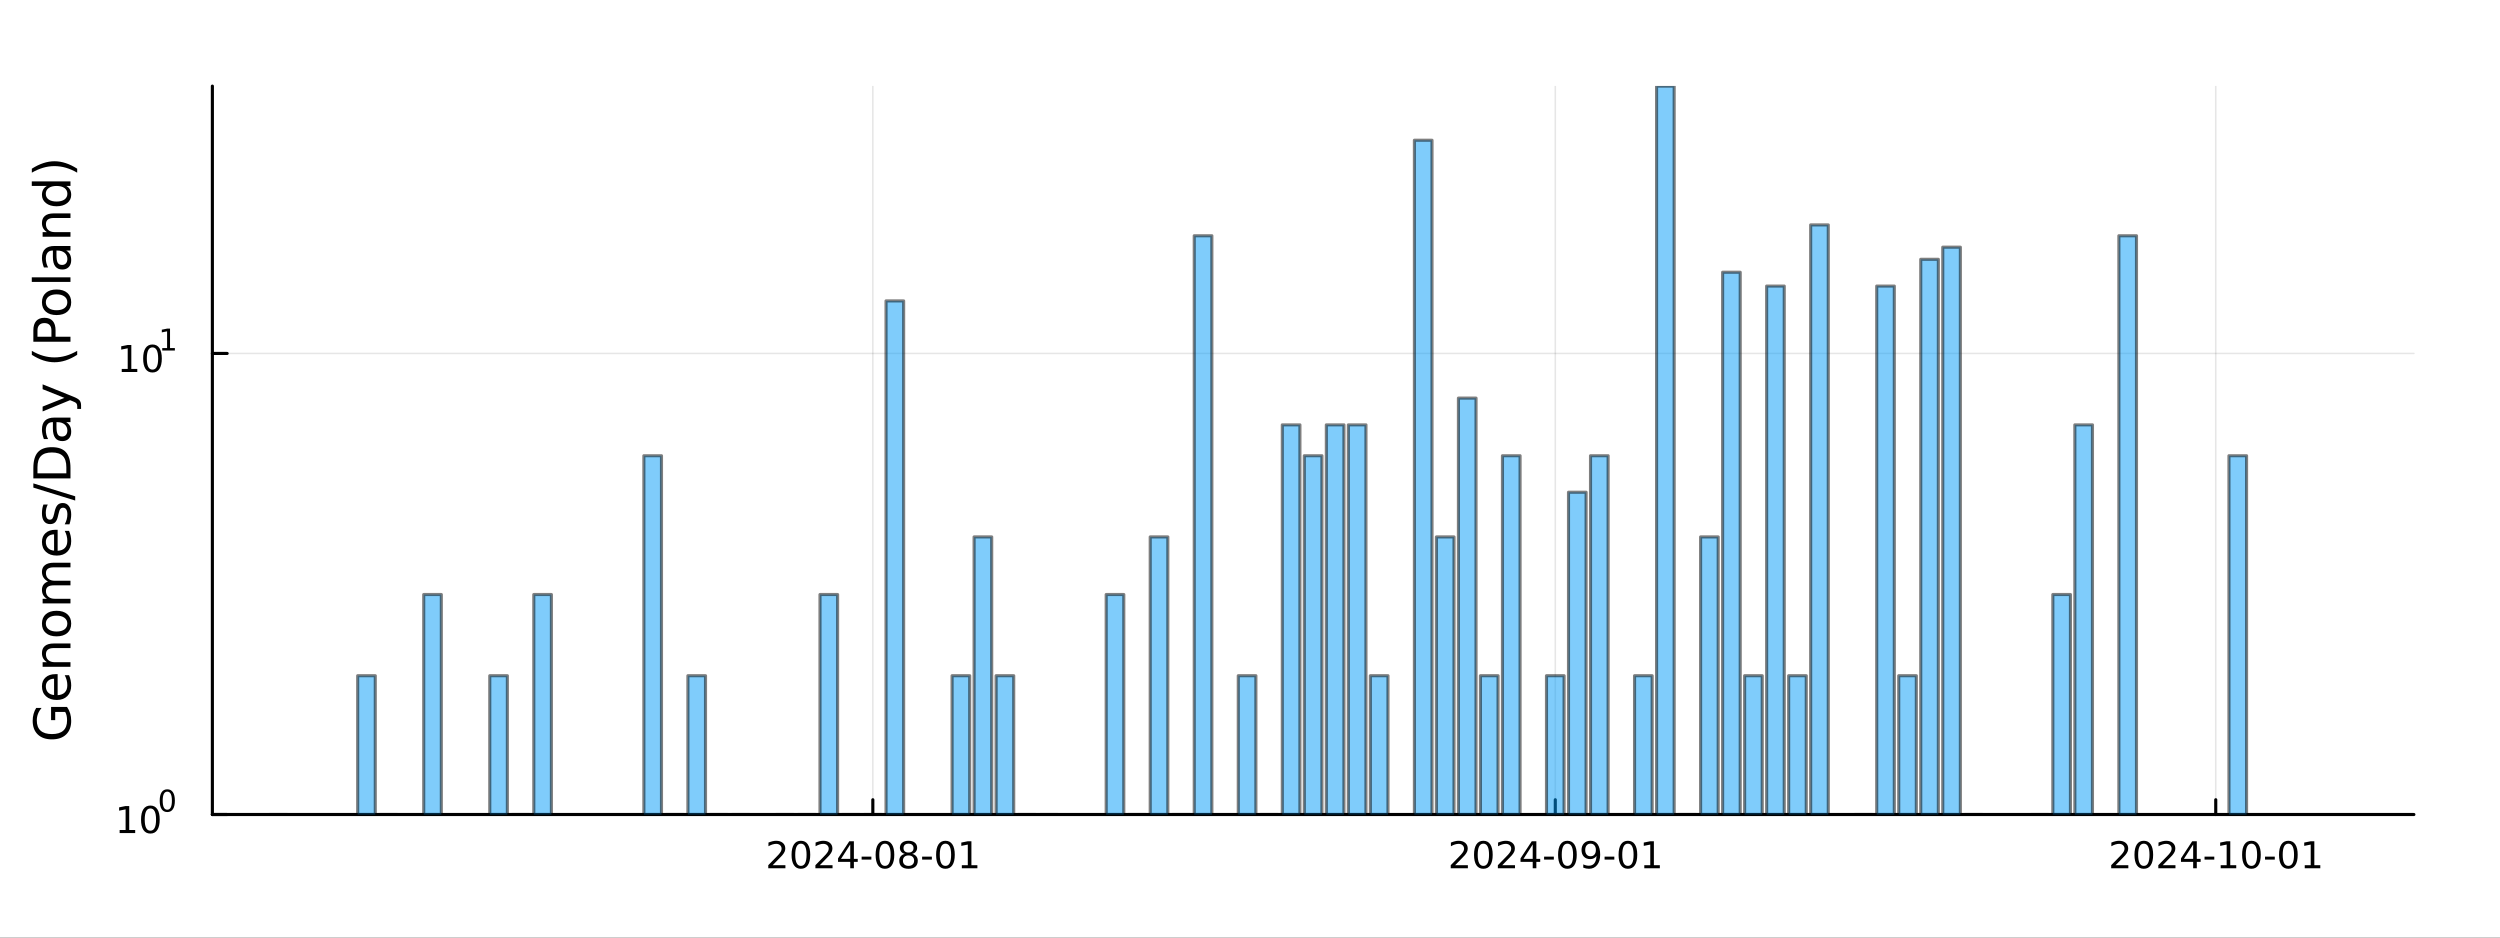 <?xml version="1.0" encoding="utf-8"?>
<svg xmlns="http://www.w3.org/2000/svg" xmlns:xlink="http://www.w3.org/1999/xlink" width="800" height="300" viewBox="0 0 3200 1200">
<rect x="0" y="0" width="3200" height="1200" fill="#333333" stroke="none"/>
<defs>
  <clipPath id="clip010">
    <rect x="0" y="0" width="3200" height="1200"/>
  </clipPath>
</defs>
<path clip-path="url(#clip010)" d="M0 1200 L3200 1200 L3200 0 L0 0  Z" fill="#ffffff" fill-rule="evenodd" fill-opacity="1"/>
<defs>
  <clipPath id="clip011">
    <rect x="640" y="0" width="2241" height="1200"/>
  </clipPath>
</defs>
<path clip-path="url(#clip010)" d="M271.839 1042.58 L3089.76 1042.58 L3089.76 110.236 L271.839 110.236  Z" fill="#ffffff" fill-rule="evenodd" fill-opacity="1"/>
<defs>
  <clipPath id="clip012">
    <rect x="271" y="110" width="2819" height="933"/>
  </clipPath>
</defs>
<polyline clip-path="url(#clip012)" style="stroke:#000000; stroke-linecap:round; stroke-linejoin:round; stroke-width:2; stroke-opacity:0.1; fill:none" points="1117.22,1042.58 1117.22,110.236 "/>
<polyline clip-path="url(#clip012)" style="stroke:#000000; stroke-linecap:round; stroke-linejoin:round; stroke-width:2; stroke-opacity:0.1; fill:none" points="1990.77,1042.58 1990.77,110.236 "/>
<polyline clip-path="url(#clip012)" style="stroke:#000000; stroke-linecap:round; stroke-linejoin:round; stroke-width:2; stroke-opacity:0.1; fill:none" points="2836.15,1042.58 2836.15,110.236 "/>
<polyline clip-path="url(#clip010)" style="stroke:#000000; stroke-linecap:round; stroke-linejoin:round; stroke-width:4; stroke-opacity:1; fill:none" points="271.839,1042.58 3089.76,1042.58 "/>
<polyline clip-path="url(#clip010)" style="stroke:#000000; stroke-linecap:round; stroke-linejoin:round; stroke-width:4; stroke-opacity:1; fill:none" points="1117.22,1042.58 1117.22,1023.68 "/>
<polyline clip-path="url(#clip010)" style="stroke:#000000; stroke-linecap:round; stroke-linejoin:round; stroke-width:4; stroke-opacity:1; fill:none" points="1990.77,1042.58 1990.77,1023.68 "/>
<polyline clip-path="url(#clip010)" style="stroke:#000000; stroke-linecap:round; stroke-linejoin:round; stroke-width:4; stroke-opacity:1; fill:none" points="2836.15,1042.58 2836.15,1023.68 "/>
<path clip-path="url(#clip010)" d="M989.011 1107.44 L1005.33 1107.44 L1005.33 1111.38 L983.386 1111.38 L983.386 1107.44 Q986.048 1104.69 990.632 1100.06 Q995.238 1095.4 996.419 1094.06 Q998.664 1091.54 999.544 1089.8 Q1000.45 1088.04 1000.45 1086.35 Q1000.45 1083.6 998.502 1081.86 Q996.581 1080.13 993.479 1080.13 Q991.28 1080.13 988.826 1080.89 Q986.396 1081.65 983.618 1083.2 L983.618 1078.48 Q986.442 1077.35 988.896 1076.77 Q991.349 1076.19 993.386 1076.19 Q998.757 1076.19 1001.95 1078.88 Q1005.15 1081.56 1005.15 1086.05 Q1005.15 1088.18 1004.34 1090.1 Q1003.55 1092 1001.44 1094.59 Q1000.86 1095.26 997.761 1098.48 Q994.659 1101.68 989.011 1107.44 Z" fill="#000000" fill-rule="nonzero" fill-opacity="1" /><path clip-path="url(#clip010)" d="M1025.15 1079.89 Q1021.53 1079.89 1019.71 1083.46 Q1017.9 1087 1017.9 1094.13 Q1017.9 1101.24 1019.71 1104.8 Q1021.53 1108.34 1025.15 1108.34 Q1028.78 1108.34 1030.59 1104.8 Q1032.41 1101.24 1032.41 1094.13 Q1032.41 1087 1030.59 1083.46 Q1028.78 1079.89 1025.15 1079.89 M1025.15 1076.19 Q1030.96 1076.19 1034.01 1080.8 Q1037.09 1085.38 1037.09 1094.13 Q1037.09 1102.86 1034.01 1107.46 Q1030.96 1112.05 1025.15 1112.05 Q1019.34 1112.05 1016.26 1107.46 Q1013.2 1102.86 1013.2 1094.13 Q1013.2 1085.38 1016.26 1080.8 Q1019.34 1076.19 1025.15 1076.19 Z" fill="#000000" fill-rule="nonzero" fill-opacity="1" /><path clip-path="url(#clip010)" d="M1049.34 1107.44 L1065.65 1107.44 L1065.65 1111.38 L1043.71 1111.38 L1043.71 1107.44 Q1046.37 1104.69 1050.96 1100.06 Q1055.56 1095.4 1056.74 1094.06 Q1058.99 1091.54 1059.87 1089.8 Q1060.77 1088.04 1060.77 1086.35 Q1060.77 1083.6 1058.83 1081.86 Q1056.9 1080.13 1053.8 1080.13 Q1051.6 1080.13 1049.15 1080.89 Q1046.72 1081.65 1043.94 1083.2 L1043.94 1078.48 Q1046.77 1077.35 1049.22 1076.77 Q1051.67 1076.19 1053.71 1076.19 Q1059.08 1076.19 1062.27 1078.88 Q1065.47 1081.56 1065.47 1086.05 Q1065.47 1088.18 1064.66 1090.1 Q1063.87 1092 1061.77 1094.59 Q1061.19 1095.26 1058.08 1098.48 Q1054.98 1101.68 1049.34 1107.44 Z" fill="#000000" fill-rule="nonzero" fill-opacity="1" /><path clip-path="url(#clip010)" d="M1088.32 1080.89 L1076.51 1099.34 L1088.32 1099.34 L1088.32 1080.89 M1087.09 1076.82 L1092.97 1076.82 L1092.97 1099.34 L1097.9 1099.34 L1097.9 1103.23 L1092.97 1103.23 L1092.97 1111.38 L1088.32 1111.38 L1088.32 1103.23 L1072.71 1103.23 L1072.71 1098.71 L1087.09 1076.82 Z" fill="#000000" fill-rule="nonzero" fill-opacity="1" /><path clip-path="url(#clip010)" d="M1102.88 1096.49 L1115.35 1096.49 L1115.35 1100.29 L1102.88 1100.29 L1102.88 1096.49 Z" fill="#000000" fill-rule="nonzero" fill-opacity="1" /><path clip-path="url(#clip010)" d="M1132.74 1079.89 Q1129.13 1079.89 1127.3 1083.46 Q1125.49 1087 1125.49 1094.13 Q1125.49 1101.24 1127.3 1104.8 Q1129.13 1108.34 1132.74 1108.34 Q1136.37 1108.34 1138.18 1104.8 Q1140.01 1101.24 1140.01 1094.13 Q1140.01 1087 1138.18 1083.46 Q1136.37 1079.89 1132.74 1079.89 M1132.74 1076.19 Q1138.55 1076.19 1141.6 1080.8 Q1144.68 1085.38 1144.68 1094.13 Q1144.68 1102.86 1141.6 1107.46 Q1138.55 1112.05 1132.74 1112.05 Q1126.93 1112.05 1123.85 1107.46 Q1120.79 1102.86 1120.79 1094.13 Q1120.79 1085.38 1123.85 1080.8 Q1126.93 1076.19 1132.74 1076.19 Z" fill="#000000" fill-rule="nonzero" fill-opacity="1" /><path clip-path="url(#clip010)" d="M1162.9 1094.96 Q1159.57 1094.96 1157.64 1096.75 Q1155.75 1098.53 1155.75 1101.65 Q1155.75 1104.78 1157.64 1106.56 Q1159.57 1108.34 1162.9 1108.34 Q1166.23 1108.34 1168.15 1106.56 Q1170.08 1104.76 1170.08 1101.65 Q1170.08 1098.53 1168.15 1096.75 Q1166.26 1094.96 1162.9 1094.96 M1158.22 1092.97 Q1155.21 1092.23 1153.52 1090.17 Q1151.86 1088.11 1151.86 1085.15 Q1151.86 1081.01 1154.8 1078.6 Q1157.76 1076.19 1162.9 1076.19 Q1168.06 1076.19 1171 1078.6 Q1173.94 1081.01 1173.94 1085.15 Q1173.94 1088.11 1172.25 1090.17 Q1170.58 1092.23 1167.6 1092.97 Q1170.98 1093.76 1172.85 1096.05 Q1174.75 1098.34 1174.75 1101.65 Q1174.75 1106.68 1171.67 1109.36 Q1168.62 1112.05 1162.9 1112.05 Q1157.18 1112.05 1154.1 1109.36 Q1151.05 1106.68 1151.05 1101.65 Q1151.05 1098.34 1152.95 1096.05 Q1154.84 1093.76 1158.22 1092.97 M1156.51 1085.59 Q1156.51 1088.27 1158.18 1089.78 Q1159.87 1091.28 1162.9 1091.28 Q1165.91 1091.28 1167.6 1089.78 Q1169.31 1088.27 1169.31 1085.59 Q1169.31 1082.9 1167.6 1081.4 Q1165.91 1079.89 1162.9 1079.89 Q1159.87 1079.89 1158.18 1081.4 Q1156.51 1082.9 1156.51 1085.59 Z" fill="#000000" fill-rule="nonzero" fill-opacity="1" /><path clip-path="url(#clip010)" d="M1180.31 1096.49 L1192.78 1096.49 L1192.78 1100.29 L1180.31 1100.29 L1180.31 1096.49 Z" fill="#000000" fill-rule="nonzero" fill-opacity="1" /><path clip-path="url(#clip010)" d="M1210.17 1079.89 Q1206.56 1079.89 1204.73 1083.46 Q1202.92 1087 1202.92 1094.13 Q1202.92 1101.24 1204.73 1104.8 Q1206.56 1108.34 1210.17 1108.34 Q1213.8 1108.34 1215.61 1104.8 Q1217.44 1101.24 1217.44 1094.13 Q1217.44 1087 1215.61 1083.46 Q1213.8 1079.89 1210.17 1079.89 M1210.17 1076.19 Q1215.98 1076.19 1219.03 1080.8 Q1222.11 1085.38 1222.11 1094.13 Q1222.11 1102.86 1219.03 1107.46 Q1215.98 1112.05 1210.17 1112.05 Q1204.36 1112.05 1201.28 1107.46 Q1198.22 1102.86 1198.22 1094.13 Q1198.22 1085.38 1201.28 1080.8 Q1204.36 1076.19 1210.17 1076.19 Z" fill="#000000" fill-rule="nonzero" fill-opacity="1" /><path clip-path="url(#clip010)" d="M1231.14 1107.44 L1238.78 1107.44 L1238.78 1081.07 L1230.47 1082.74 L1230.47 1078.48 L1238.73 1076.82 L1243.41 1076.82 L1243.41 1107.44 L1251.05 1107.44 L1251.05 1111.38 L1231.14 1111.38 L1231.14 1107.44 Z" fill="#000000" fill-rule="nonzero" fill-opacity="1" /><path clip-path="url(#clip010)" d="M1862.57 1107.44 L1878.89 1107.44 L1878.89 1111.38 L1856.94 1111.38 L1856.94 1107.44 Q1859.6 1104.69 1864.19 1100.06 Q1868.79 1095.4 1869.98 1094.06 Q1872.22 1091.54 1873.1 1089.8 Q1874 1088.04 1874 1086.35 Q1874 1083.6 1872.06 1081.86 Q1870.14 1080.13 1867.04 1080.13 Q1864.84 1080.13 1862.38 1080.89 Q1859.95 1081.65 1857.17 1083.2 L1857.17 1078.48 Q1860 1077.35 1862.45 1076.77 Q1864.91 1076.19 1866.94 1076.19 Q1872.31 1076.19 1875.51 1078.88 Q1878.7 1081.56 1878.7 1086.05 Q1878.7 1088.18 1877.89 1090.1 Q1877.1 1092 1875 1094.59 Q1874.42 1095.26 1871.32 1098.48 Q1868.22 1101.68 1862.57 1107.44 Z" fill="#000000" fill-rule="nonzero" fill-opacity="1" /><path clip-path="url(#clip010)" d="M1898.7 1079.89 Q1895.09 1079.89 1893.26 1083.46 Q1891.46 1087 1891.46 1094.13 Q1891.46 1101.24 1893.26 1104.8 Q1895.09 1108.34 1898.7 1108.34 Q1902.34 1108.34 1904.14 1104.8 Q1905.97 1101.24 1905.97 1094.13 Q1905.97 1087 1904.14 1083.46 Q1902.34 1079.89 1898.7 1079.89 M1898.7 1076.19 Q1904.51 1076.19 1907.57 1080.8 Q1910.65 1085.38 1910.65 1094.13 Q1910.65 1102.86 1907.57 1107.46 Q1904.51 1112.05 1898.7 1112.05 Q1892.89 1112.05 1889.81 1107.46 Q1886.76 1102.86 1886.76 1094.13 Q1886.76 1085.38 1889.81 1080.8 Q1892.89 1076.19 1898.7 1076.19 Z" fill="#000000" fill-rule="nonzero" fill-opacity="1" /><path clip-path="url(#clip010)" d="M1922.89 1107.44 L1939.21 1107.44 L1939.21 1111.38 L1917.27 1111.38 L1917.27 1107.44 Q1919.93 1104.69 1924.51 1100.06 Q1929.12 1095.4 1930.3 1094.06 Q1932.54 1091.54 1933.42 1089.8 Q1934.33 1088.04 1934.33 1086.35 Q1934.33 1083.6 1932.38 1081.86 Q1930.46 1080.13 1927.36 1080.13 Q1925.16 1080.13 1922.71 1080.89 Q1920.28 1081.65 1917.5 1083.2 L1917.5 1078.48 Q1920.32 1077.35 1922.78 1076.77 Q1925.23 1076.19 1927.27 1076.19 Q1932.64 1076.19 1935.83 1078.88 Q1939.03 1081.56 1939.03 1086.05 Q1939.03 1088.18 1938.22 1090.1 Q1937.43 1092 1935.32 1094.59 Q1934.74 1095.26 1931.64 1098.48 Q1928.54 1101.68 1922.89 1107.44 Z" fill="#000000" fill-rule="nonzero" fill-opacity="1" /><path clip-path="url(#clip010)" d="M1961.87 1080.89 L1950.07 1099.34 L1961.87 1099.34 L1961.87 1080.89 M1960.65 1076.82 L1966.53 1076.82 L1966.53 1099.34 L1971.46 1099.34 L1971.46 1103.23 L1966.53 1103.23 L1966.53 1111.38 L1961.87 1111.38 L1961.87 1103.23 L1946.27 1103.23 L1946.27 1098.71 L1960.65 1076.82 Z" fill="#000000" fill-rule="nonzero" fill-opacity="1" /><path clip-path="url(#clip010)" d="M1976.43 1096.49 L1988.91 1096.49 L1988.91 1100.29 L1976.43 1100.29 L1976.43 1096.49 Z" fill="#000000" fill-rule="nonzero" fill-opacity="1" /><path clip-path="url(#clip010)" d="M2006.29 1079.89 Q2002.68 1079.89 2000.85 1083.46 Q1999.05 1087 1999.05 1094.13 Q1999.05 1101.24 2000.85 1104.8 Q2002.68 1108.34 2006.29 1108.34 Q2009.93 1108.34 2011.73 1104.8 Q2013.56 1101.24 2013.56 1094.13 Q2013.56 1087 2011.73 1083.46 Q2009.93 1079.89 2006.29 1079.89 M2006.29 1076.19 Q2012.1 1076.19 2015.16 1080.8 Q2018.24 1085.38 2018.24 1094.13 Q2018.24 1102.86 2015.16 1107.46 Q2012.1 1112.05 2006.29 1112.05 Q2000.48 1112.05 1997.41 1107.46 Q1994.35 1102.86 1994.35 1094.13 Q1994.35 1085.38 1997.41 1080.8 Q2000.48 1076.19 2006.29 1076.19 Z" fill="#000000" fill-rule="nonzero" fill-opacity="1" /><path clip-path="url(#clip010)" d="M2026.59 1110.66 L2026.59 1106.4 Q2028.35 1107.23 2030.16 1107.67 Q2031.97 1108.11 2033.7 1108.11 Q2038.33 1108.11 2040.76 1105.01 Q2043.22 1101.89 2043.56 1095.54 Q2042.22 1097.53 2040.16 1098.6 Q2038.1 1099.66 2035.6 1099.66 Q2030.41 1099.66 2027.38 1096.54 Q2024.37 1093.39 2024.37 1087.95 Q2024.37 1082.63 2027.52 1079.41 Q2030.67 1076.19 2035.9 1076.19 Q2041.9 1076.19 2045.04 1080.8 Q2048.22 1085.38 2048.22 1094.13 Q2048.22 1102.3 2044.33 1107.19 Q2040.46 1112.05 2033.91 1112.05 Q2032.15 1112.05 2030.34 1111.7 Q2028.54 1111.35 2026.59 1110.66 M2035.9 1096.01 Q2039.05 1096.01 2040.88 1093.85 Q2042.73 1091.7 2042.73 1087.95 Q2042.73 1084.22 2040.88 1082.07 Q2039.05 1079.89 2035.9 1079.89 Q2032.75 1079.89 2030.9 1082.07 Q2029.07 1084.22 2029.07 1087.95 Q2029.07 1091.7 2030.9 1093.85 Q2032.75 1096.01 2035.9 1096.01 Z" fill="#000000" fill-rule="nonzero" fill-opacity="1" /><path clip-path="url(#clip010)" d="M2053.86 1096.49 L2066.34 1096.49 L2066.34 1100.29 L2053.86 1100.29 L2053.86 1096.49 Z" fill="#000000" fill-rule="nonzero" fill-opacity="1" /><path clip-path="url(#clip010)" d="M2083.72 1079.89 Q2080.11 1079.89 2078.28 1083.46 Q2076.48 1087 2076.48 1094.13 Q2076.48 1101.24 2078.28 1104.8 Q2080.11 1108.34 2083.72 1108.34 Q2087.36 1108.34 2089.16 1104.8 Q2090.99 1101.24 2090.99 1094.13 Q2090.99 1087 2089.16 1083.46 Q2087.36 1079.89 2083.72 1079.89 M2083.72 1076.19 Q2089.53 1076.19 2092.59 1080.8 Q2095.67 1085.38 2095.67 1094.13 Q2095.67 1102.86 2092.59 1107.46 Q2089.53 1112.05 2083.72 1112.05 Q2077.91 1112.05 2074.84 1107.46 Q2071.78 1102.86 2071.78 1094.13 Q2071.78 1085.38 2074.84 1080.8 Q2077.91 1076.19 2083.72 1076.19 Z" fill="#000000" fill-rule="nonzero" fill-opacity="1" /><path clip-path="url(#clip010)" d="M2104.7 1107.44 L2112.34 1107.44 L2112.34 1081.07 L2104.02 1082.74 L2104.02 1078.48 L2112.29 1076.82 L2116.96 1076.82 L2116.96 1107.44 L2124.6 1107.44 L2124.6 1111.38 L2104.7 1111.38 L2104.7 1107.44 Z" fill="#000000" fill-rule="nonzero" fill-opacity="1" /><path clip-path="url(#clip010)" d="M2707.95 1107.44 L2724.26 1107.44 L2724.26 1111.38 L2702.32 1111.38 L2702.32 1107.44 Q2704.98 1104.69 2709.57 1100.06 Q2714.17 1095.4 2715.35 1094.06 Q2717.6 1091.54 2718.48 1089.8 Q2719.38 1088.04 2719.38 1086.35 Q2719.38 1083.6 2717.44 1081.86 Q2715.51 1080.13 2712.41 1080.13 Q2710.21 1080.13 2707.76 1080.89 Q2705.33 1081.65 2702.55 1083.2 L2702.55 1078.48 Q2705.38 1077.35 2707.83 1076.77 Q2710.28 1076.19 2712.32 1076.19 Q2717.69 1076.19 2720.88 1078.88 Q2724.08 1081.56 2724.08 1086.05 Q2724.08 1088.18 2723.27 1090.1 Q2722.48 1092 2720.38 1094.59 Q2719.8 1095.26 2716.7 1098.48 Q2713.59 1101.68 2707.95 1107.44 Z" fill="#000000" fill-rule="nonzero" fill-opacity="1" /><path clip-path="url(#clip010)" d="M2744.08 1079.89 Q2740.47 1079.89 2738.64 1083.46 Q2736.83 1087 2736.83 1094.13 Q2736.83 1101.24 2738.64 1104.8 Q2740.47 1108.34 2744.08 1108.34 Q2747.71 1108.34 2749.52 1104.8 Q2751.35 1101.24 2751.35 1094.13 Q2751.35 1087 2749.52 1083.46 Q2747.71 1079.89 2744.08 1079.89 M2744.08 1076.19 Q2749.89 1076.19 2752.94 1080.8 Q2756.02 1085.38 2756.02 1094.13 Q2756.02 1102.86 2752.94 1107.46 Q2749.89 1112.05 2744.08 1112.05 Q2738.27 1112.05 2735.19 1107.46 Q2732.13 1102.86 2732.13 1094.13 Q2732.13 1085.38 2735.19 1080.8 Q2738.27 1076.19 2744.08 1076.19 Z" fill="#000000" fill-rule="nonzero" fill-opacity="1" /><path clip-path="url(#clip010)" d="M2768.27 1107.44 L2784.59 1107.44 L2784.59 1111.38 L2762.64 1111.38 L2762.64 1107.44 Q2765.31 1104.69 2769.89 1100.06 Q2774.5 1095.4 2775.68 1094.06 Q2777.92 1091.54 2778.8 1089.8 Q2779.7 1088.04 2779.7 1086.35 Q2779.7 1083.6 2777.76 1081.86 Q2775.84 1080.13 2772.74 1080.13 Q2770.54 1080.13 2768.08 1080.89 Q2765.65 1081.65 2762.88 1083.2 L2762.88 1078.48 Q2765.7 1077.35 2768.15 1076.77 Q2770.61 1076.19 2772.64 1076.19 Q2778.01 1076.19 2781.21 1078.88 Q2784.4 1081.56 2784.4 1086.05 Q2784.4 1088.18 2783.59 1090.1 Q2782.81 1092 2780.7 1094.59 Q2780.12 1095.26 2777.02 1098.48 Q2773.92 1101.68 2768.27 1107.44 Z" fill="#000000" fill-rule="nonzero" fill-opacity="1" /><path clip-path="url(#clip010)" d="M2807.25 1080.89 L2795.44 1099.34 L2807.25 1099.34 L2807.25 1080.89 M2806.02 1076.82 L2811.9 1076.82 L2811.9 1099.34 L2816.83 1099.34 L2816.83 1103.23 L2811.9 1103.23 L2811.9 1111.38 L2807.25 1111.38 L2807.25 1103.23 L2791.65 1103.23 L2791.65 1098.71 L2806.02 1076.82 Z" fill="#000000" fill-rule="nonzero" fill-opacity="1" /><path clip-path="url(#clip010)" d="M2821.81 1096.49 L2834.29 1096.49 L2834.29 1100.29 L2821.81 1100.29 L2821.81 1096.49 Z" fill="#000000" fill-rule="nonzero" fill-opacity="1" /><path clip-path="url(#clip010)" d="M2842.48 1107.44 L2850.12 1107.44 L2850.12 1081.07 L2841.81 1082.74 L2841.81 1078.48 L2850.07 1076.82 L2854.75 1076.82 L2854.75 1107.44 L2862.39 1107.44 L2862.39 1111.38 L2842.48 1111.38 L2842.48 1107.44 Z" fill="#000000" fill-rule="nonzero" fill-opacity="1" /><path clip-path="url(#clip010)" d="M2881.83 1079.89 Q2878.22 1079.89 2876.39 1083.46 Q2874.59 1087 2874.59 1094.13 Q2874.59 1101.24 2876.39 1104.8 Q2878.22 1108.34 2881.83 1108.34 Q2885.47 1108.34 2887.27 1104.8 Q2889.1 1101.24 2889.1 1094.13 Q2889.1 1087 2887.27 1083.46 Q2885.47 1079.89 2881.83 1079.89 M2881.83 1076.19 Q2887.64 1076.19 2890.7 1080.8 Q2893.78 1085.38 2893.78 1094.13 Q2893.78 1102.86 2890.7 1107.46 Q2887.64 1112.05 2881.83 1112.05 Q2876.02 1112.05 2872.94 1107.46 Q2869.89 1102.86 2869.89 1094.13 Q2869.89 1085.38 2872.94 1080.8 Q2876.02 1076.19 2881.83 1076.19 Z" fill="#000000" fill-rule="nonzero" fill-opacity="1" /><path clip-path="url(#clip010)" d="M2899.24 1096.49 L2911.72 1096.49 L2911.72 1100.29 L2899.24 1100.29 L2899.24 1096.49 Z" fill="#000000" fill-rule="nonzero" fill-opacity="1" /><path clip-path="url(#clip010)" d="M2929.1 1079.89 Q2925.49 1079.89 2923.66 1083.46 Q2921.86 1087 2921.86 1094.13 Q2921.86 1101.24 2923.66 1104.8 Q2925.49 1108.34 2929.1 1108.34 Q2932.74 1108.34 2934.54 1104.8 Q2936.37 1101.24 2936.37 1094.13 Q2936.37 1087 2934.54 1083.46 Q2932.74 1079.89 2929.1 1079.89 M2929.1 1076.19 Q2934.91 1076.19 2937.97 1080.8 Q2941.05 1085.38 2941.05 1094.13 Q2941.05 1102.86 2937.97 1107.46 Q2934.91 1112.05 2929.1 1112.05 Q2923.29 1112.05 2920.21 1107.46 Q2917.16 1102.86 2917.16 1094.13 Q2917.16 1085.38 2920.21 1080.8 Q2923.29 1076.19 2929.1 1076.19 Z" fill="#000000" fill-rule="nonzero" fill-opacity="1" /><path clip-path="url(#clip010)" d="M2950.07 1107.44 L2957.71 1107.44 L2957.71 1081.07 L2949.4 1082.74 L2949.4 1078.48 L2957.67 1076.82 L2962.34 1076.82 L2962.34 1107.44 L2969.98 1107.44 L2969.98 1111.38 L2950.07 1111.38 L2950.07 1107.44 Z" fill="#000000" fill-rule="nonzero" fill-opacity="1" /><polyline clip-path="url(#clip012)" style="stroke:#000000; stroke-linecap:round; stroke-linejoin:round; stroke-width:2; stroke-opacity:0.1; fill:none" points="271.839,1042.58 3089.76,1042.58 "/>
<polyline clip-path="url(#clip012)" style="stroke:#000000; stroke-linecap:round; stroke-linejoin:round; stroke-width:2; stroke-opacity:0.1; fill:none" points="271.839,452.407 3089.76,452.407 "/>
<polyline clip-path="url(#clip010)" style="stroke:#000000; stroke-linecap:round; stroke-linejoin:round; stroke-width:4; stroke-opacity:1; fill:none" points="271.839,1042.58 271.839,110.236 "/>
<polyline clip-path="url(#clip010)" style="stroke:#000000; stroke-linecap:round; stroke-linejoin:round; stroke-width:4; stroke-opacity:1; fill:none" points="271.839,1042.58 290.737,1042.58 "/>
<polyline clip-path="url(#clip010)" style="stroke:#000000; stroke-linecap:round; stroke-linejoin:round; stroke-width:4; stroke-opacity:1; fill:none" points="271.839,452.407 290.737,452.407 "/>
<path clip-path="url(#clip010)" d="M153.134 1062.37 L160.772 1062.37 L160.772 1036 L152.462 1037.67 L152.462 1033.41 L160.726 1031.74 L165.402 1031.74 L165.402 1062.37 L173.041 1062.37 L173.041 1066.3 L153.134 1066.3 L153.134 1062.37 Z" fill="#000000" fill-rule="nonzero" fill-opacity="1" /><path clip-path="url(#clip010)" d="M192.485 1034.82 Q188.874 1034.82 187.045 1038.39 Q185.24 1041.93 185.24 1049.06 Q185.24 1056.16 187.045 1059.73 Q188.874 1063.27 192.485 1063.27 Q196.119 1063.27 197.925 1059.73 Q199.754 1056.16 199.754 1049.06 Q199.754 1041.93 197.925 1038.39 Q196.119 1034.82 192.485 1034.82 M192.485 1031.12 Q198.295 1031.12 201.351 1035.72 Q204.43 1040.31 204.43 1049.06 Q204.43 1057.78 201.351 1062.39 Q198.295 1066.97 192.485 1066.97 Q186.675 1066.97 183.596 1062.39 Q180.541 1057.78 180.541 1049.06 Q180.541 1040.31 183.596 1035.72 Q186.675 1031.12 192.485 1031.12 Z" fill="#000000" fill-rule="nonzero" fill-opacity="1" /><path clip-path="url(#clip010)" d="M214.134 1013.31 Q211.2 1013.31 209.715 1016.21 Q208.248 1019.09 208.248 1024.88 Q208.248 1030.66 209.715 1033.55 Q211.2 1036.43 214.134 1036.43 Q217.087 1036.43 218.554 1033.55 Q220.04 1030.66 220.04 1024.88 Q220.04 1019.09 218.554 1016.21 Q217.087 1013.31 214.134 1013.31 M214.134 1010.31 Q218.855 1010.31 221.338 1014.05 Q223.839 1017.77 223.839 1024.88 Q223.839 1031.97 221.338 1035.71 Q218.855 1039.44 214.134 1039.44 Q209.414 1039.44 206.912 1035.71 Q204.43 1031.97 204.43 1024.88 Q204.43 1017.77 206.912 1014.05 Q209.414 1010.31 214.134 1010.31 Z" fill="#000000" fill-rule="nonzero" fill-opacity="1" /><path clip-path="url(#clip010)" d="M155.823 472.199 L163.462 472.199 L163.462 445.833 L155.152 447.5 L155.152 443.241 L163.416 441.574 L168.092 441.574 L168.092 472.199 L175.73 472.199 L175.73 476.134 L155.823 476.134 L155.823 472.199 Z" fill="#000000" fill-rule="nonzero" fill-opacity="1" /><path clip-path="url(#clip010)" d="M195.175 444.653 Q191.564 444.653 189.735 448.218 Q187.929 451.759 187.929 458.889 Q187.929 465.995 189.735 469.56 Q191.564 473.102 195.175 473.102 Q198.809 473.102 200.615 469.56 Q202.443 465.995 202.443 458.889 Q202.443 451.759 200.615 448.218 Q198.809 444.653 195.175 444.653 M195.175 440.949 Q200.985 440.949 204.04 445.556 Q207.119 450.139 207.119 458.889 Q207.119 467.616 204.04 472.222 Q200.985 476.806 195.175 476.806 Q189.365 476.806 186.286 472.222 Q183.23 467.616 183.23 458.889 Q183.23 450.139 186.286 445.556 Q189.365 440.949 195.175 440.949 Z" fill="#000000" fill-rule="nonzero" fill-opacity="1" /><path clip-path="url(#clip010)" d="M207.665 445.526 L213.871 445.526 L213.871 424.104 L207.119 425.459 L207.119 421.998 L213.833 420.644 L217.633 420.644 L217.633 445.526 L223.839 445.526 L223.839 448.724 L207.665 448.724 L207.665 445.526 Z" fill="#000000" fill-rule="nonzero" fill-opacity="1" /><path clip-path="url(#clip010)" d="M83.427 911.258 L70.664 911.258 L70.664 921.761 L65.38 921.761 L65.38 904.892 L85.782 904.892 Q88.424 908.616 89.793 913.104 Q91.129 917.592 91.129 922.685 Q91.129 933.824 84.636 940.127 Q78.111 946.397 66.494 946.397 Q54.845 946.397 48.352 940.127 Q41.827 933.824 41.827 922.685 Q41.827 918.038 42.973 913.868 Q44.119 909.667 46.347 906.134 L53.19 906.134 Q50.166 909.698 48.638 913.709 Q47.11 917.719 47.11 922.143 Q47.11 930.864 51.98 935.257 Q56.85 939.617 66.494 939.617 Q76.106 939.617 80.976 935.257 Q85.846 930.864 85.846 922.143 Q85.846 918.738 85.273 916.064 Q84.668 913.391 83.427 911.258 Z" fill="#000000" fill-rule="nonzero" fill-opacity="1" /><path clip-path="url(#clip010)" d="M70.918 862.911 L73.783 862.911 L73.783 889.837 Q79.83 889.456 83.013 886.209 Q86.164 882.931 86.164 877.106 Q86.164 873.732 85.337 870.581 Q84.509 867.398 82.854 864.279 L88.392 864.279 Q89.729 867.43 90.429 870.74 Q91.129 874.051 91.129 877.456 Q91.129 885.986 86.164 890.983 Q81.199 895.949 72.732 895.949 Q63.98 895.949 58.855 891.238 Q53.699 886.495 53.699 878.475 Q53.699 871.281 58.346 867.112 Q62.961 862.911 70.918 862.911 M69.2 868.767 Q64.393 868.831 61.529 871.472 Q58.664 874.082 58.664 878.411 Q58.664 883.313 61.433 886.273 Q64.202 889.201 69.231 889.646 L69.2 868.767 Z" fill="#000000" fill-rule="nonzero" fill-opacity="1" /><path clip-path="url(#clip010)" d="M68.69 823.666 L90.206 823.666 L90.206 829.522 L68.881 829.522 Q63.82 829.522 61.306 831.496 Q58.791 833.469 58.791 837.416 Q58.791 842.158 61.815 844.896 Q64.839 847.633 70.059 847.633 L90.206 847.633 L90.206 853.521 L54.558 853.521 L54.558 847.633 L60.096 847.633 Q56.882 845.532 55.29 842.699 Q53.699 839.835 53.699 836.111 Q53.699 829.968 57.518 826.817 Q61.306 823.666 68.69 823.666 Z" fill="#000000" fill-rule="nonzero" fill-opacity="1" /><path clip-path="url(#clip010)" d="M58.664 798.171 Q58.664 802.882 62.356 805.619 Q66.017 808.356 72.414 808.356 Q78.812 808.356 82.504 805.651 Q86.164 802.914 86.164 798.171 Q86.164 793.492 82.472 790.755 Q78.78 788.018 72.414 788.018 Q66.08 788.018 62.388 790.755 Q58.664 793.492 58.664 798.171 M53.699 798.171 Q53.699 790.532 58.664 786.172 Q63.63 781.811 72.414 781.811 Q81.167 781.811 86.164 786.172 Q91.129 790.532 91.129 798.171 Q91.129 805.842 86.164 810.202 Q81.167 814.531 72.414 814.531 Q63.63 814.531 58.664 810.202 Q53.699 805.842 53.699 798.171 Z" fill="#000000" fill-rule="nonzero" fill-opacity="1" /><path clip-path="url(#clip010)" d="M61.401 744.349 Q57.455 742.153 55.577 739.098 Q53.699 736.042 53.699 731.904 Q53.699 726.334 57.614 723.311 Q61.497 720.287 68.69 720.287 L90.206 720.287 L90.206 726.175 L68.881 726.175 Q63.757 726.175 61.274 727.989 Q58.791 729.804 58.791 733.528 Q58.791 738.079 61.815 740.721 Q64.839 743.363 70.059 743.363 L90.206 743.363 L90.206 749.251 L68.881 749.251 Q63.725 749.251 61.274 751.065 Q58.791 752.879 58.791 756.667 Q58.791 761.155 61.847 763.796 Q64.871 766.438 70.059 766.438 L90.206 766.438 L90.206 772.327 L54.558 772.327 L54.558 766.438 L60.096 766.438 Q56.818 764.433 55.259 761.632 Q53.699 758.831 53.699 754.98 Q53.699 751.097 55.672 748.391 Q57.646 745.654 61.401 744.349 Z" fill="#000000" fill-rule="nonzero" fill-opacity="1" /><path clip-path="url(#clip010)" d="M70.918 678.114 L73.783 678.114 L73.783 705.041 Q79.83 704.659 83.013 701.413 Q86.164 698.134 86.164 692.31 Q86.164 688.936 85.337 685.785 Q84.509 682.602 82.854 679.483 L88.392 679.483 Q89.729 682.634 90.429 685.944 Q91.129 689.254 91.129 692.66 Q91.129 701.19 86.164 706.187 Q81.199 711.152 72.732 711.152 Q63.98 711.152 58.855 706.441 Q53.699 701.699 53.699 693.678 Q53.699 686.485 58.346 682.315 Q62.961 678.114 70.918 678.114 M69.2 683.971 Q64.393 684.034 61.529 686.676 Q58.664 689.286 58.664 693.615 Q58.664 698.516 61.433 701.476 Q64.202 704.404 69.231 704.85 L69.2 683.971 Z" fill="#000000" fill-rule="nonzero" fill-opacity="1" /><path clip-path="url(#clip010)" d="M55.609 645.776 L61.147 645.776 Q59.874 648.259 59.237 650.932 Q58.601 653.606 58.601 656.471 Q58.601 660.831 59.937 663.027 Q61.274 665.192 63.948 665.192 Q65.985 665.192 67.162 663.632 Q68.308 662.072 69.359 657.362 L69.804 655.357 Q71.141 649.118 73.592 646.508 Q76.011 643.867 80.371 643.867 Q85.337 643.867 88.233 647.813 Q91.129 651.728 91.129 658.603 Q91.129 661.468 90.556 664.587 Q90.015 667.674 88.901 671.112 L82.854 671.112 Q84.541 667.865 85.4 664.714 Q86.228 661.563 86.228 658.476 Q86.228 654.338 84.827 652.11 Q83.395 649.882 80.817 649.882 Q78.43 649.882 77.157 651.505 Q75.883 653.097 74.706 658.54 L74.228 660.577 Q73.082 666.019 70.727 668.438 Q68.34 670.857 64.202 670.857 Q59.173 670.857 56.436 667.292 Q53.699 663.728 53.699 657.171 Q53.699 653.924 54.176 651.06 Q54.654 648.195 55.609 645.776 Z" fill="#000000" fill-rule="nonzero" fill-opacity="1" /><path clip-path="url(#clip010)" d="M42.686 624.133 L42.686 618.722 L96.254 635.273 L96.254 640.684 L42.686 624.133 Z" fill="#000000" fill-rule="nonzero" fill-opacity="1" /><path clip-path="url(#clip010)" d="M47.97 605.895 L84.923 605.895 L84.923 598.129 Q84.923 588.294 80.467 583.742 Q76.011 579.159 66.398 579.159 Q56.85 579.159 52.426 583.742 Q47.97 588.294 47.97 598.129 L47.97 605.895 M42.686 612.324 L42.686 599.116 Q42.686 585.302 48.447 578.841 Q54.176 572.38 66.398 572.38 Q78.684 572.38 84.445 578.873 Q90.206 585.366 90.206 599.116 L90.206 612.324 L42.686 612.324 Z" fill="#000000" fill-rule="nonzero" fill-opacity="1" /><path clip-path="url(#clip010)" d="M72.287 546.185 Q72.287 553.283 73.91 556.02 Q75.533 558.757 79.448 558.757 Q82.567 558.757 84.413 556.72 Q86.228 554.651 86.228 551.118 Q86.228 546.248 82.79 543.32 Q79.321 540.36 73.592 540.36 L72.287 540.36 L72.287 546.185 M69.868 534.504 L90.206 534.504 L90.206 540.36 L84.795 540.36 Q88.042 542.365 89.602 545.357 Q91.129 548.349 91.129 552.678 Q91.129 558.152 88.074 561.399 Q84.986 564.614 79.83 564.614 Q73.815 564.614 70.759 560.603 Q67.704 556.561 67.704 548.572 L67.704 540.36 L67.131 540.36 Q63.088 540.36 60.892 543.034 Q58.664 545.676 58.664 550.482 Q58.664 553.537 59.396 556.434 Q60.128 559.33 61.592 562.004 L56.182 562.004 Q54.94 558.789 54.336 555.765 Q53.699 552.741 53.699 549.877 Q53.699 542.143 57.709 538.323 Q61.72 534.504 69.868 534.504 Z" fill="#000000" fill-rule="nonzero" fill-opacity="1" /><path clip-path="url(#clip010)" d="M93.516 507.609 Q99.882 510.091 101.824 512.447 Q103.765 514.802 103.765 518.749 L103.765 523.427 L98.864 523.427 L98.864 519.99 Q98.864 517.571 97.718 516.234 Q96.572 514.897 92.307 513.274 L89.633 512.224 L54.558 526.642 L54.558 520.436 L82.44 509.296 L54.558 498.156 L54.558 491.949 L93.516 507.609 Z" fill="#000000" fill-rule="nonzero" fill-opacity="1" /><path clip-path="url(#clip010)" d="M40.745 449.076 Q48.065 453.341 55.227 455.41 Q62.388 457.479 69.74 457.479 Q77.093 457.479 84.318 455.41 Q91.511 453.309 98.8 449.076 L98.8 454.169 Q91.32 458.943 84.095 461.33 Q76.87 463.685 69.74 463.685 Q62.643 463.685 55.45 461.33 Q48.256 458.975 40.745 454.169 L40.745 449.076 Z" fill="#000000" fill-rule="nonzero" fill-opacity="1" /><path clip-path="url(#clip010)" d="M47.97 431.029 L65.826 431.029 L65.826 422.945 Q65.826 418.457 63.502 416.006 Q61.179 413.555 56.882 413.555 Q52.617 413.555 50.293 416.006 Q47.97 418.457 47.97 422.945 L47.97 431.029 M42.686 437.459 L42.686 422.945 Q42.686 414.956 46.315 410.882 Q49.911 406.776 56.882 406.776 Q63.916 406.776 67.513 410.882 Q71.109 414.956 71.109 422.945 L71.109 431.029 L90.206 431.029 L90.206 437.459 L42.686 437.459 Z" fill="#000000" fill-rule="nonzero" fill-opacity="1" /><path clip-path="url(#clip010)" d="M58.664 386.915 Q58.664 391.625 62.356 394.363 Q66.017 397.1 72.414 397.1 Q78.812 397.1 82.504 394.395 Q86.164 391.657 86.164 386.915 Q86.164 382.236 82.472 379.499 Q78.78 376.762 72.414 376.762 Q66.08 376.762 62.388 379.499 Q58.664 382.236 58.664 386.915 M53.699 386.915 Q53.699 379.276 58.664 374.915 Q63.63 370.555 72.414 370.555 Q81.167 370.555 86.164 374.915 Q91.129 379.276 91.129 386.915 Q91.129 394.585 86.164 398.946 Q81.167 403.275 72.414 403.275 Q63.63 403.275 58.664 398.946 Q53.699 394.585 53.699 386.915 Z" fill="#000000" fill-rule="nonzero" fill-opacity="1" /><path clip-path="url(#clip010)" d="M40.681 360.847 L40.681 354.991 L90.206 354.991 L90.206 360.847 L40.681 360.847 Z" fill="#000000" fill-rule="nonzero" fill-opacity="1" /><path clip-path="url(#clip010)" d="M72.287 326.536 Q72.287 333.634 73.91 336.371 Q75.533 339.108 79.448 339.108 Q82.567 339.108 84.413 337.071 Q86.228 335.002 86.228 331.47 Q86.228 326.6 82.79 323.672 Q79.321 320.711 73.592 320.711 L72.287 320.711 L72.287 326.536 M69.868 314.855 L90.206 314.855 L90.206 320.711 L84.795 320.711 Q88.042 322.717 89.602 325.709 Q91.129 328.7 91.129 333.029 Q91.129 338.504 88.074 341.75 Q84.986 344.965 79.83 344.965 Q73.815 344.965 70.759 340.954 Q67.704 336.912 67.704 328.923 L67.704 320.711 L67.131 320.711 Q63.088 320.711 60.892 323.385 Q58.664 326.027 58.664 330.833 Q58.664 333.888 59.396 336.785 Q60.128 339.681 61.592 342.355 L56.182 342.355 Q54.94 339.14 54.336 336.116 Q53.699 333.093 53.699 330.228 Q53.699 322.494 57.709 318.674 Q61.72 314.855 69.868 314.855 Z" fill="#000000" fill-rule="nonzero" fill-opacity="1" /><path clip-path="url(#clip010)" d="M68.69 273.16 L90.206 273.16 L90.206 279.016 L68.881 279.016 Q63.82 279.016 61.306 280.989 Q58.791 282.963 58.791 286.91 Q58.791 291.652 61.815 294.389 Q64.839 297.127 70.059 297.127 L90.206 297.127 L90.206 303.015 L54.558 303.015 L54.558 297.127 L60.096 297.127 Q56.882 295.026 55.29 292.193 Q53.699 289.329 53.699 285.605 Q53.699 279.462 57.518 276.311 Q61.306 273.16 68.69 273.16 Z" fill="#000000" fill-rule="nonzero" fill-opacity="1" /><path clip-path="url(#clip010)" d="M59.969 238.021 L40.681 238.021 L40.681 232.164 L90.206 232.164 L90.206 238.021 L84.859 238.021 Q88.042 239.867 89.602 242.7 Q91.129 245.501 91.129 249.447 Q91.129 255.909 85.973 259.983 Q80.817 264.025 72.414 264.025 Q64.011 264.025 58.855 259.983 Q53.699 255.909 53.699 249.447 Q53.699 245.501 55.259 242.7 Q56.786 239.867 59.969 238.021 M72.414 257.977 Q78.875 257.977 82.567 255.336 Q86.228 252.662 86.228 248.015 Q86.228 243.368 82.567 240.695 Q78.875 238.021 72.414 238.021 Q65.953 238.021 62.293 240.695 Q58.601 243.368 58.601 248.015 Q58.601 252.662 62.293 255.336 Q65.953 257.977 72.414 257.977 Z" fill="#000000" fill-rule="nonzero" fill-opacity="1" /><path clip-path="url(#clip010)" d="M40.745 221.024 L40.745 215.932 Q48.256 211.158 55.45 208.802 Q62.643 206.415 69.74 206.415 Q76.87 206.415 84.095 208.802 Q91.32 211.158 98.8 215.932 L98.8 221.024 Q91.511 216.791 84.318 214.722 Q77.093 212.622 69.74 212.622 Q62.388 212.622 55.227 214.722 Q48.065 216.791 40.745 221.024 Z" fill="#000000" fill-rule="nonzero" fill-opacity="1" /><path clip-path="url(#clip012)" d="M345.105 1042.58 L345.105 1042.58 L367.649 1042.58 L367.649 1042.58 L345.105 1042.58 L345.105 1042.58  Z" fill="#009af9" fill-rule="evenodd" fill-opacity="0.5"/>
<polyline clip-path="url(#clip012)" style="stroke:#000000; stroke-linecap:round; stroke-linejoin:round; stroke-width:4; stroke-opacity:0.5; fill:none" points="345.105,1042.58 345.105,1042.58 367.649,1042.58 345.105,1042.58 "/>
<path clip-path="url(#clip012)" d="M457.822 864.917 L457.822 1042.58 L480.366 1042.58 L480.366 864.917 L457.822 864.917 L457.822 864.917  Z" fill="#009af9" fill-rule="evenodd" fill-opacity="0.5"/>
<polyline clip-path="url(#clip012)" style="stroke:#000000; stroke-linecap:round; stroke-linejoin:round; stroke-width:4; stroke-opacity:0.5; fill:none" points="457.822,864.917 457.822,1042.58 480.366,1042.58 480.366,864.917 457.822,864.917 "/>
<path clip-path="url(#clip012)" d="M486.001 1042.58 L486.001 1042.58 L508.545 1042.58 L508.545 1042.58 L486.001 1042.58 L486.001 1042.58  Z" fill="#009af9" fill-rule="evenodd" fill-opacity="0.5"/>
<polyline clip-path="url(#clip012)" style="stroke:#000000; stroke-linecap:round; stroke-linejoin:round; stroke-width:4; stroke-opacity:0.5; fill:none" points="486.001,1042.58 486.001,1042.58 508.545,1042.58 486.001,1042.58 "/>
<path clip-path="url(#clip012)" d="M542.36 760.994 L542.36 1042.58 L564.903 1042.58 L564.903 760.994 L542.36 760.994 L542.36 760.994  Z" fill="#009af9" fill-rule="evenodd" fill-opacity="0.5"/>
<polyline clip-path="url(#clip012)" style="stroke:#000000; stroke-linecap:round; stroke-linejoin:round; stroke-width:4; stroke-opacity:0.5; fill:none" points="542.36,760.994 542.36,1042.58 564.903,1042.58 564.903,760.994 542.36,760.994 "/>
<path clip-path="url(#clip012)" d="M626.898 864.917 L626.898 1042.58 L649.441 1042.58 L649.441 864.917 L626.898 864.917 L626.898 864.917  Z" fill="#009af9" fill-rule="evenodd" fill-opacity="0.5"/>
<polyline clip-path="url(#clip012)" style="stroke:#000000; stroke-linecap:round; stroke-linejoin:round; stroke-width:4; stroke-opacity:0.5; fill:none" points="626.898,864.917 626.898,1042.58 649.441,1042.58 649.441,864.917 626.898,864.917 "/>
<path clip-path="url(#clip012)" d="M655.077 1042.58 L655.077 1042.58 L677.62 1042.58 L677.62 1042.58 L655.077 1042.58 L655.077 1042.58  Z" fill="#009af9" fill-rule="evenodd" fill-opacity="0.5"/>
<polyline clip-path="url(#clip012)" style="stroke:#000000; stroke-linecap:round; stroke-linejoin:round; stroke-width:4; stroke-opacity:0.5; fill:none" points="655.077,1042.58 655.077,1042.58 677.62,1042.58 655.077,1042.58 "/>
<path clip-path="url(#clip012)" d="M683.256 760.994 L683.256 1042.58 L705.8 1042.58 L705.8 760.994 L683.256 760.994 L683.256 760.994  Z" fill="#009af9" fill-rule="evenodd" fill-opacity="0.5"/>
<polyline clip-path="url(#clip012)" style="stroke:#000000; stroke-linecap:round; stroke-linejoin:round; stroke-width:4; stroke-opacity:0.5; fill:none" points="683.256,760.994 683.256,1042.58 705.8,1042.58 705.8,760.994 683.256,760.994 "/>
<path clip-path="url(#clip012)" d="M824.152 583.335 L824.152 1042.58 L846.696 1042.58 L846.696 583.335 L824.152 583.335 L824.152 583.335  Z" fill="#009af9" fill-rule="evenodd" fill-opacity="0.5"/>
<polyline clip-path="url(#clip012)" style="stroke:#000000; stroke-linecap:round; stroke-linejoin:round; stroke-width:4; stroke-opacity:0.5; fill:none" points="824.152,583.335 824.152,1042.58 846.696,1042.58 846.696,583.335 824.152,583.335 "/>
<path clip-path="url(#clip012)" d="M852.332 1042.58 L852.332 1042.58 L874.875 1042.58 L874.875 1042.58 L852.332 1042.58 L852.332 1042.58  Z" fill="#009af9" fill-rule="evenodd" fill-opacity="0.5"/>
<polyline clip-path="url(#clip012)" style="stroke:#000000; stroke-linecap:round; stroke-linejoin:round; stroke-width:4; stroke-opacity:0.5; fill:none" points="852.332,1042.58 852.332,1042.58 874.875,1042.58 852.332,1042.58 "/>
<path clip-path="url(#clip012)" d="M880.511 864.917 L880.511 1042.58 L903.054 1042.58 L903.054 864.917 L880.511 864.917 L880.511 864.917  Z" fill="#009af9" fill-rule="evenodd" fill-opacity="0.5"/>
<polyline clip-path="url(#clip012)" style="stroke:#000000; stroke-linecap:round; stroke-linejoin:round; stroke-width:4; stroke-opacity:0.5; fill:none" points="880.511,864.917 880.511,1042.58 903.054,1042.58 903.054,864.917 880.511,864.917 "/>
<path clip-path="url(#clip012)" d="M908.69 1042.58 L908.69 1042.58 L931.234 1042.58 L931.234 1042.58 L908.69 1042.58 L908.69 1042.58  Z" fill="#009af9" fill-rule="evenodd" fill-opacity="0.5"/>
<polyline clip-path="url(#clip012)" style="stroke:#000000; stroke-linecap:round; stroke-linejoin:round; stroke-width:4; stroke-opacity:0.5; fill:none" points="908.69,1042.58 908.69,1042.58 931.234,1042.58 908.69,1042.58 "/>
<path clip-path="url(#clip012)" d="M936.869 1042.58 L936.869 1042.58 L959.413 1042.58 L959.413 1042.58 L936.869 1042.58 L936.869 1042.58  Z" fill="#009af9" fill-rule="evenodd" fill-opacity="0.5"/>
<polyline clip-path="url(#clip012)" style="stroke:#000000; stroke-linecap:round; stroke-linejoin:round; stroke-width:4; stroke-opacity:0.5; fill:none" points="936.869,1042.58 936.869,1042.58 959.413,1042.58 936.869,1042.58 "/>
<path clip-path="url(#clip012)" d="M993.228 1042.58 L993.228 1042.58 L1015.77 1042.58 L1015.77 1042.58 L993.228 1042.58 L993.228 1042.58  Z" fill="#009af9" fill-rule="evenodd" fill-opacity="0.5"/>
<polyline clip-path="url(#clip012)" style="stroke:#000000; stroke-linecap:round; stroke-linejoin:round; stroke-width:4; stroke-opacity:0.5; fill:none" points="993.228,1042.58 993.228,1042.58 1015.77,1042.58 993.228,1042.58 "/>
<path clip-path="url(#clip012)" d="M1021.41 1042.58 L1021.41 1042.58 L1043.95 1042.58 L1043.95 1042.58 L1021.41 1042.58 L1021.41 1042.58  Z" fill="#009af9" fill-rule="evenodd" fill-opacity="0.5"/>
<polyline clip-path="url(#clip012)" style="stroke:#000000; stroke-linecap:round; stroke-linejoin:round; stroke-width:4; stroke-opacity:0.5; fill:none" points="1021.41,1042.58 1021.41,1042.58 1043.95,1042.58 1021.41,1042.58 "/>
<path clip-path="url(#clip012)" d="M1049.59 760.994 L1049.59 1042.58 L1072.13 1042.58 L1072.13 760.994 L1049.59 760.994 L1049.59 760.994  Z" fill="#009af9" fill-rule="evenodd" fill-opacity="0.5"/>
<polyline clip-path="url(#clip012)" style="stroke:#000000; stroke-linecap:round; stroke-linejoin:round; stroke-width:4; stroke-opacity:0.5; fill:none" points="1049.59,760.994 1049.59,1042.58 1072.13,1042.58 1072.13,760.994 1049.59,760.994 "/>
<path clip-path="url(#clip012)" d="M1077.77 1042.58 L1077.77 1042.58 L1100.31 1042.58 L1100.31 1042.58 L1077.77 1042.58 L1077.77 1042.58  Z" fill="#009af9" fill-rule="evenodd" fill-opacity="0.5"/>
<polyline clip-path="url(#clip012)" style="stroke:#000000; stroke-linecap:round; stroke-linejoin:round; stroke-width:4; stroke-opacity:0.5; fill:none" points="1077.77,1042.58 1077.77,1042.58 1100.31,1042.58 1077.77,1042.58 "/>
<path clip-path="url(#clip012)" d="M1105.94 1042.58 L1105.94 1042.58 L1128.49 1042.58 L1128.49 1042.58 L1105.94 1042.58 L1105.94 1042.58  Z" fill="#009af9" fill-rule="evenodd" fill-opacity="0.5"/>
<polyline clip-path="url(#clip012)" style="stroke:#000000; stroke-linecap:round; stroke-linejoin:round; stroke-width:4; stroke-opacity:0.5; fill:none" points="1105.94,1042.58 1105.94,1042.58 1128.49,1042.58 1105.94,1042.58 "/>
<path clip-path="url(#clip012)" d="M1134.12 385.161 L1134.12 1042.58 L1156.67 1042.58 L1156.67 385.161 L1134.12 385.161 L1134.12 385.161  Z" fill="#009af9" fill-rule="evenodd" fill-opacity="0.5"/>
<polyline clip-path="url(#clip012)" style="stroke:#000000; stroke-linecap:round; stroke-linejoin:round; stroke-width:4; stroke-opacity:0.5; fill:none" points="1134.12,385.161 1134.12,1042.58 1156.67,1042.58 1156.67,385.161 1134.12,385.161 "/>
<path clip-path="url(#clip012)" d="M1218.66 864.917 L1218.66 1042.58 L1241.21 1042.58 L1241.21 864.917 L1218.66 864.917 L1218.66 864.917  Z" fill="#009af9" fill-rule="evenodd" fill-opacity="0.5"/>
<polyline clip-path="url(#clip012)" style="stroke:#000000; stroke-linecap:round; stroke-linejoin:round; stroke-width:4; stroke-opacity:0.5; fill:none" points="1218.66,864.917 1218.66,1042.58 1241.21,1042.58 1241.21,864.917 1218.66,864.917 "/>
<path clip-path="url(#clip012)" d="M1246.84 687.259 L1246.84 1042.58 L1269.38 1042.58 L1269.38 687.259 L1246.84 687.259 L1246.84 687.259  Z" fill="#009af9" fill-rule="evenodd" fill-opacity="0.5"/>
<polyline clip-path="url(#clip012)" style="stroke:#000000; stroke-linecap:round; stroke-linejoin:round; stroke-width:4; stroke-opacity:0.5; fill:none" points="1246.84,687.259 1246.84,1042.58 1269.38,1042.58 1269.38,687.259 1246.84,687.259 "/>
<path clip-path="url(#clip012)" d="M1275.02 864.917 L1275.02 1042.58 L1297.56 1042.58 L1297.56 864.917 L1275.02 864.917 L1275.02 864.917  Z" fill="#009af9" fill-rule="evenodd" fill-opacity="0.5"/>
<polyline clip-path="url(#clip012)" style="stroke:#000000; stroke-linecap:round; stroke-linejoin:round; stroke-width:4; stroke-opacity:0.5; fill:none" points="1275.02,864.917 1275.02,1042.58 1297.56,1042.58 1297.56,864.917 1275.02,864.917 "/>
<path clip-path="url(#clip012)" d="M1303.2 1042.58 L1303.2 1042.58 L1325.74 1042.58 L1325.74 1042.58 L1303.2 1042.58 L1303.2 1042.58  Z" fill="#009af9" fill-rule="evenodd" fill-opacity="0.5"/>
<polyline clip-path="url(#clip012)" style="stroke:#000000; stroke-linecap:round; stroke-linejoin:round; stroke-width:4; stroke-opacity:0.5; fill:none" points="1303.2,1042.58 1303.2,1042.58 1325.74,1042.58 1303.2,1042.58 "/>
<path clip-path="url(#clip012)" d="M1331.38 1042.58 L1331.38 1042.58 L1353.92 1042.58 L1353.92 1042.58 L1331.38 1042.58 L1331.38 1042.58  Z" fill="#009af9" fill-rule="evenodd" fill-opacity="0.5"/>
<polyline clip-path="url(#clip012)" style="stroke:#000000; stroke-linecap:round; stroke-linejoin:round; stroke-width:4; stroke-opacity:0.5; fill:none" points="1331.38,1042.58 1331.38,1042.58 1353.92,1042.58 1331.38,1042.58 "/>
<path clip-path="url(#clip012)" d="M1415.92 760.994 L1415.92 1042.58 L1438.46 1042.58 L1438.46 760.994 L1415.92 760.994 L1415.92 760.994  Z" fill="#009af9" fill-rule="evenodd" fill-opacity="0.5"/>
<polyline clip-path="url(#clip012)" style="stroke:#000000; stroke-linecap:round; stroke-linejoin:round; stroke-width:4; stroke-opacity:0.5; fill:none" points="1415.92,760.994 1415.92,1042.58 1438.46,1042.58 1438.46,760.994 1415.92,760.994 "/>
<path clip-path="url(#clip012)" d="M1444.1 1042.58 L1444.1 1042.58 L1466.64 1042.58 L1466.64 1042.58 L1444.1 1042.58 L1444.1 1042.58  Z" fill="#009af9" fill-rule="evenodd" fill-opacity="0.5"/>
<polyline clip-path="url(#clip012)" style="stroke:#000000; stroke-linecap:round; stroke-linejoin:round; stroke-width:4; stroke-opacity:0.5; fill:none" points="1444.1,1042.58 1444.1,1042.58 1466.64,1042.58 1444.1,1042.58 "/>
<path clip-path="url(#clip012)" d="M1472.28 687.259 L1472.28 1042.58 L1494.82 1042.58 L1494.82 687.259 L1472.28 687.259 L1472.28 687.259  Z" fill="#009af9" fill-rule="evenodd" fill-opacity="0.5"/>
<polyline clip-path="url(#clip012)" style="stroke:#000000; stroke-linecap:round; stroke-linejoin:round; stroke-width:4; stroke-opacity:0.5; fill:none" points="1472.28,687.259 1472.28,1042.58 1494.82,1042.58 1494.82,687.259 1472.28,687.259 "/>
<path clip-path="url(#clip012)" d="M1500.45 1042.58 L1500.45 1042.58 L1523 1042.58 L1523 1042.58 L1500.45 1042.58 L1500.45 1042.58  Z" fill="#009af9" fill-rule="evenodd" fill-opacity="0.5"/>
<polyline clip-path="url(#clip012)" style="stroke:#000000; stroke-linecap:round; stroke-linejoin:round; stroke-width:4; stroke-opacity:0.5; fill:none" points="1500.45,1042.58 1500.45,1042.58 1523,1042.58 1500.45,1042.58 "/>
<path clip-path="url(#clip012)" d="M1528.63 301.753 L1528.63 1042.58 L1551.18 1042.58 L1551.18 301.753 L1528.63 301.753 L1528.63 301.753  Z" fill="#009af9" fill-rule="evenodd" fill-opacity="0.5"/>
<polyline clip-path="url(#clip012)" style="stroke:#000000; stroke-linecap:round; stroke-linejoin:round; stroke-width:4; stroke-opacity:0.5; fill:none" points="1528.63,301.753 1528.63,1042.58 1551.18,1042.58 1551.18,301.753 1528.63,301.753 "/>
<path clip-path="url(#clip012)" d="M1584.99 864.917 L1584.99 1042.58 L1607.54 1042.58 L1607.54 864.917 L1584.99 864.917 L1584.99 864.917  Z" fill="#009af9" fill-rule="evenodd" fill-opacity="0.5"/>
<polyline clip-path="url(#clip012)" style="stroke:#000000; stroke-linecap:round; stroke-linejoin:round; stroke-width:4; stroke-opacity:0.5; fill:none" points="1584.99,864.917 1584.99,1042.58 1607.54,1042.58 1607.54,864.917 1584.99,864.917 "/>
<path clip-path="url(#clip012)" d="M1613.17 1042.58 L1613.17 1042.58 L1635.71 1042.58 L1635.71 1042.58 L1613.17 1042.58 L1613.17 1042.58  Z" fill="#009af9" fill-rule="evenodd" fill-opacity="0.5"/>
<polyline clip-path="url(#clip012)" style="stroke:#000000; stroke-linecap:round; stroke-linejoin:round; stroke-width:4; stroke-opacity:0.5; fill:none" points="1613.17,1042.58 1613.17,1042.58 1635.71,1042.58 1613.17,1042.58 "/>
<path clip-path="url(#clip012)" d="M1641.35 543.825 L1641.35 1042.58 L1663.89 1042.58 L1663.89 543.825 L1641.35 543.825 L1641.35 543.825  Z" fill="#009af9" fill-rule="evenodd" fill-opacity="0.5"/>
<polyline clip-path="url(#clip012)" style="stroke:#000000; stroke-linecap:round; stroke-linejoin:round; stroke-width:4; stroke-opacity:0.5; fill:none" points="1641.35,543.825 1641.35,1042.58 1663.89,1042.58 1663.89,543.825 1641.35,543.825 "/>
<path clip-path="url(#clip012)" d="M1669.53 583.335 L1669.53 1042.58 L1692.07 1042.58 L1692.07 583.335 L1669.53 583.335 L1669.53 583.335  Z" fill="#009af9" fill-rule="evenodd" fill-opacity="0.5"/>
<polyline clip-path="url(#clip012)" style="stroke:#000000; stroke-linecap:round; stroke-linejoin:round; stroke-width:4; stroke-opacity:0.5; fill:none" points="1669.53,583.335 1669.53,1042.58 1692.07,1042.58 1692.07,583.335 1669.53,583.335 "/>
<path clip-path="url(#clip012)" d="M1697.71 543.825 L1697.71 1042.58 L1720.25 1042.58 L1720.25 543.825 L1697.71 543.825 L1697.71 543.825  Z" fill="#009af9" fill-rule="evenodd" fill-opacity="0.5"/>
<polyline clip-path="url(#clip012)" style="stroke:#000000; stroke-linecap:round; stroke-linejoin:round; stroke-width:4; stroke-opacity:0.5; fill:none" points="1697.71,543.825 1697.71,1042.58 1720.25,1042.58 1720.25,543.825 1697.71,543.825 "/>
<path clip-path="url(#clip012)" d="M1725.89 543.825 L1725.89 1042.58 L1748.43 1042.58 L1748.43 543.825 L1725.89 543.825 L1725.89 543.825  Z" fill="#009af9" fill-rule="evenodd" fill-opacity="0.5"/>
<polyline clip-path="url(#clip012)" style="stroke:#000000; stroke-linecap:round; stroke-linejoin:round; stroke-width:4; stroke-opacity:0.5; fill:none" points="1725.89,543.825 1725.89,1042.58 1748.43,1042.58 1748.43,543.825 1725.89,543.825 "/>
<path clip-path="url(#clip012)" d="M1754.07 864.917 L1754.07 1042.58 L1776.61 1042.58 L1776.61 864.917 L1754.07 864.917 L1754.07 864.917  Z" fill="#009af9" fill-rule="evenodd" fill-opacity="0.5"/>
<polyline clip-path="url(#clip012)" style="stroke:#000000; stroke-linecap:round; stroke-linejoin:round; stroke-width:4; stroke-opacity:0.5; fill:none" points="1754.07,864.917 1754.07,1042.58 1776.61,1042.58 1776.61,864.917 1754.07,864.917 "/>
<path clip-path="url(#clip012)" d="M1810.43 179.514 L1810.43 1042.58 L1832.97 1042.58 L1832.97 179.514 L1810.43 179.514 L1810.43 179.514  Z" fill="#009af9" fill-rule="evenodd" fill-opacity="0.5"/>
<polyline clip-path="url(#clip012)" style="stroke:#000000; stroke-linecap:round; stroke-linejoin:round; stroke-width:4; stroke-opacity:0.5; fill:none" points="1810.43,179.514 1810.43,1042.58 1832.97,1042.58 1832.97,179.514 1810.43,179.514 "/>
<path clip-path="url(#clip012)" d="M1838.61 687.259 L1838.61 1042.58 L1861.15 1042.58 L1861.15 687.259 L1838.61 687.259 L1838.61 687.259  Z" fill="#009af9" fill-rule="evenodd" fill-opacity="0.5"/>
<polyline clip-path="url(#clip012)" style="stroke:#000000; stroke-linecap:round; stroke-linejoin:round; stroke-width:4; stroke-opacity:0.5; fill:none" points="1838.61,687.259 1838.61,1042.58 1861.15,1042.58 1861.15,687.259 1838.61,687.259 "/>
<path clip-path="url(#clip012)" d="M1866.78 509.6 L1866.78 1042.58 L1889.33 1042.58 L1889.33 509.6 L1866.78 509.6 L1866.78 509.6  Z" fill="#009af9" fill-rule="evenodd" fill-opacity="0.5"/>
<polyline clip-path="url(#clip012)" style="stroke:#000000; stroke-linecap:round; stroke-linejoin:round; stroke-width:4; stroke-opacity:0.5; fill:none" points="1866.78,509.6 1866.78,1042.58 1889.33,1042.58 1889.33,509.6 1866.78,509.6 "/>
<path clip-path="url(#clip012)" d="M1894.96 864.917 L1894.96 1042.58 L1917.51 1042.58 L1917.51 864.917 L1894.96 864.917 L1894.96 864.917  Z" fill="#009af9" fill-rule="evenodd" fill-opacity="0.5"/>
<polyline clip-path="url(#clip012)" style="stroke:#000000; stroke-linecap:round; stroke-linejoin:round; stroke-width:4; stroke-opacity:0.5; fill:none" points="1894.96,864.917 1894.96,1042.58 1917.51,1042.58 1917.51,864.917 1894.96,864.917 "/>
<path clip-path="url(#clip012)" d="M1923.14 583.335 L1923.14 1042.58 L1945.69 1042.58 L1945.69 583.335 L1923.14 583.335 L1923.14 583.335  Z" fill="#009af9" fill-rule="evenodd" fill-opacity="0.5"/>
<polyline clip-path="url(#clip012)" style="stroke:#000000; stroke-linecap:round; stroke-linejoin:round; stroke-width:4; stroke-opacity:0.5; fill:none" points="1923.14,583.335 1923.14,1042.58 1945.69,1042.58 1945.69,583.335 1923.14,583.335 "/>
<path clip-path="url(#clip012)" d="M1979.5 864.917 L1979.5 1042.58 L2002.04 1042.58 L2002.04 864.917 L1979.5 864.917 L1979.5 864.917  Z" fill="#009af9" fill-rule="evenodd" fill-opacity="0.5"/>
<polyline clip-path="url(#clip012)" style="stroke:#000000; stroke-linecap:round; stroke-linejoin:round; stroke-width:4; stroke-opacity:0.5; fill:none" points="1979.5,864.917 1979.5,1042.58 2002.04,1042.58 2002.04,864.917 1979.5,864.917 "/>
<path clip-path="url(#clip012)" d="M2007.68 630.065 L2007.68 1042.58 L2030.22 1042.58 L2030.22 630.065 L2007.68 630.065 L2007.68 630.065  Z" fill="#009af9" fill-rule="evenodd" fill-opacity="0.5"/>
<polyline clip-path="url(#clip012)" style="stroke:#000000; stroke-linecap:round; stroke-linejoin:round; stroke-width:4; stroke-opacity:0.5; fill:none" points="2007.68,630.065 2007.68,1042.58 2030.22,1042.58 2030.22,630.065 2007.68,630.065 "/>
<path clip-path="url(#clip012)" d="M2035.86 583.335 L2035.86 1042.58 L2058.4 1042.58 L2058.4 583.335 L2035.86 583.335 L2035.86 583.335  Z" fill="#009af9" fill-rule="evenodd" fill-opacity="0.5"/>
<polyline clip-path="url(#clip012)" style="stroke:#000000; stroke-linecap:round; stroke-linejoin:round; stroke-width:4; stroke-opacity:0.5; fill:none" points="2035.86,583.335 2035.86,1042.58 2058.4,1042.58 2058.4,583.335 2035.86,583.335 "/>
<path clip-path="url(#clip012)" d="M2092.22 864.917 L2092.22 1042.58 L2114.76 1042.58 L2114.76 864.917 L2092.22 864.917 L2092.22 864.917  Z" fill="#009af9" fill-rule="evenodd" fill-opacity="0.5"/>
<polyline clip-path="url(#clip012)" style="stroke:#000000; stroke-linecap:round; stroke-linejoin:round; stroke-width:4; stroke-opacity:0.5; fill:none" points="2092.22,864.917 2092.22,1042.58 2114.76,1042.58 2114.76,864.917 2092.22,864.917 "/>
<path clip-path="url(#clip012)" d="M2120.4 110.236 L2120.4 1042.58 L2142.94 1042.58 L2142.94 110.236 L2120.4 110.236 L2120.4 110.236  Z" fill="#009af9" fill-rule="evenodd" fill-opacity="0.5"/>
<polyline clip-path="url(#clip012)" style="stroke:#000000; stroke-linecap:round; stroke-linejoin:round; stroke-width:4; stroke-opacity:0.5; fill:none" points="2120.4,110.236 2120.4,1042.58 2142.94,1042.58 2142.94,110.236 2120.4,110.236 "/>
<path clip-path="url(#clip012)" d="M2148.58 1042.58 L2148.58 1042.58 L2171.12 1042.58 L2171.12 1042.58 L2148.58 1042.58 L2148.58 1042.58  Z" fill="#009af9" fill-rule="evenodd" fill-opacity="0.5"/>
<polyline clip-path="url(#clip012)" style="stroke:#000000; stroke-linecap:round; stroke-linejoin:round; stroke-width:4; stroke-opacity:0.5; fill:none" points="2148.58,1042.58 2148.58,1042.58 2171.12,1042.58 2148.58,1042.58 "/>
<path clip-path="url(#clip012)" d="M2176.76 687.259 L2176.76 1042.58 L2199.3 1042.58 L2199.3 687.259 L2176.76 687.259 L2176.76 687.259  Z" fill="#009af9" fill-rule="evenodd" fill-opacity="0.5"/>
<polyline clip-path="url(#clip012)" style="stroke:#000000; stroke-linecap:round; stroke-linejoin:round; stroke-width:4; stroke-opacity:0.5; fill:none" points="2176.76,687.259 2176.76,1042.58 2199.3,1042.58 2199.3,687.259 2176.76,687.259 "/>
<path clip-path="url(#clip012)" d="M2204.94 348.483 L2204.94 1042.58 L2227.48 1042.58 L2227.48 348.483 L2204.94 348.483 L2204.94 348.483  Z" fill="#009af9" fill-rule="evenodd" fill-opacity="0.5"/>
<polyline clip-path="url(#clip012)" style="stroke:#000000; stroke-linecap:round; stroke-linejoin:round; stroke-width:4; stroke-opacity:0.5; fill:none" points="2204.94,348.483 2204.94,1042.58 2227.48,1042.58 2227.48,348.483 2204.94,348.483 "/>
<path clip-path="url(#clip012)" d="M2233.11 864.917 L2233.11 1042.58 L2255.66 1042.58 L2255.66 864.917 L2233.11 864.917 L2233.11 864.917  Z" fill="#009af9" fill-rule="evenodd" fill-opacity="0.5"/>
<polyline clip-path="url(#clip012)" style="stroke:#000000; stroke-linecap:round; stroke-linejoin:round; stroke-width:4; stroke-opacity:0.5; fill:none" points="2233.11,864.917 2233.11,1042.58 2255.66,1042.58 2255.66,864.917 2233.11,864.917 "/>
<path clip-path="url(#clip012)" d="M2261.29 366.166 L2261.29 1042.58 L2283.84 1042.58 L2283.84 366.166 L2261.29 366.166 L2261.29 366.166  Z" fill="#009af9" fill-rule="evenodd" fill-opacity="0.5"/>
<polyline clip-path="url(#clip012)" style="stroke:#000000; stroke-linecap:round; stroke-linejoin:round; stroke-width:4; stroke-opacity:0.5; fill:none" points="2261.29,366.166 2261.29,1042.58 2283.84,1042.58 2283.84,366.166 2261.29,366.166 "/>
<path clip-path="url(#clip012)" d="M2289.47 864.917 L2289.47 1042.58 L2312.02 1042.58 L2312.02 864.917 L2289.47 864.917 L2289.47 864.917  Z" fill="#009af9" fill-rule="evenodd" fill-opacity="0.5"/>
<polyline clip-path="url(#clip012)" style="stroke:#000000; stroke-linecap:round; stroke-linejoin:round; stroke-width:4; stroke-opacity:0.5; fill:none" points="2289.47,864.917 2289.47,1042.58 2312.02,1042.58 2312.02,864.917 2289.47,864.917 "/>
<path clip-path="url(#clip012)" d="M2317.65 287.895 L2317.65 1042.58 L2340.2 1042.58 L2340.2 287.895 L2317.65 287.895 L2317.65 287.895  Z" fill="#009af9" fill-rule="evenodd" fill-opacity="0.5"/>
<polyline clip-path="url(#clip012)" style="stroke:#000000; stroke-linecap:round; stroke-linejoin:round; stroke-width:4; stroke-opacity:0.5; fill:none" points="2317.65,287.895 2317.65,1042.58 2340.2,1042.58 2340.2,287.895 2317.65,287.895 "/>
<path clip-path="url(#clip012)" d="M2374.01 1042.58 L2374.01 1042.58 L2396.55 1042.58 L2396.55 1042.58 L2374.01 1042.58 L2374.01 1042.58  Z" fill="#009af9" fill-rule="evenodd" fill-opacity="0.5"/>
<polyline clip-path="url(#clip012)" style="stroke:#000000; stroke-linecap:round; stroke-linejoin:round; stroke-width:4; stroke-opacity:0.5; fill:none" points="2374.01,1042.58 2374.01,1042.58 2396.55,1042.58 2374.01,1042.58 "/>
<path clip-path="url(#clip012)" d="M2402.19 366.166 L2402.19 1042.58 L2424.73 1042.58 L2424.73 366.166 L2402.19 366.166 L2402.19 366.166  Z" fill="#009af9" fill-rule="evenodd" fill-opacity="0.5"/>
<polyline clip-path="url(#clip012)" style="stroke:#000000; stroke-linecap:round; stroke-linejoin:round; stroke-width:4; stroke-opacity:0.5; fill:none" points="2402.19,366.166 2402.19,1042.58 2424.73,1042.58 2424.73,366.166 2402.19,366.166 "/>
<path clip-path="url(#clip012)" d="M2430.37 864.917 L2430.37 1042.58 L2452.91 1042.58 L2452.91 864.917 L2430.37 864.917 L2430.37 864.917  Z" fill="#009af9" fill-rule="evenodd" fill-opacity="0.5"/>
<polyline clip-path="url(#clip012)" style="stroke:#000000; stroke-linecap:round; stroke-linejoin:round; stroke-width:4; stroke-opacity:0.5; fill:none" points="2430.37,864.917 2430.37,1042.58 2452.91,1042.58 2452.91,864.917 2430.37,864.917 "/>
<path clip-path="url(#clip012)" d="M2458.55 331.941 L2458.55 1042.58 L2481.09 1042.58 L2481.09 331.941 L2458.55 331.941 L2458.55 331.941  Z" fill="#009af9" fill-rule="evenodd" fill-opacity="0.5"/>
<polyline clip-path="url(#clip012)" style="stroke:#000000; stroke-linecap:round; stroke-linejoin:round; stroke-width:4; stroke-opacity:0.5; fill:none" points="2458.55,331.941 2458.55,1042.58 2481.09,1042.58 2481.09,331.941 2458.55,331.941 "/>
<path clip-path="url(#clip012)" d="M2486.73 316.403 L2486.73 1042.58 L2509.27 1042.58 L2509.27 316.403 L2486.73 316.403 L2486.73 316.403  Z" fill="#009af9" fill-rule="evenodd" fill-opacity="0.5"/>
<polyline clip-path="url(#clip012)" style="stroke:#000000; stroke-linecap:round; stroke-linejoin:round; stroke-width:4; stroke-opacity:0.5; fill:none" points="2486.73,316.403 2486.73,1042.58 2509.27,1042.58 2509.27,316.403 2486.73,316.403 "/>
<path clip-path="url(#clip012)" d="M2514.91 1042.58 L2514.91 1042.58 L2537.45 1042.58 L2537.45 1042.58 L2514.91 1042.58 L2514.91 1042.58  Z" fill="#009af9" fill-rule="evenodd" fill-opacity="0.5"/>
<polyline clip-path="url(#clip012)" style="stroke:#000000; stroke-linecap:round; stroke-linejoin:round; stroke-width:4; stroke-opacity:0.5; fill:none" points="2514.91,1042.58 2514.91,1042.58 2537.45,1042.58 2514.91,1042.58 "/>
<path clip-path="url(#clip012)" d="M2599.44 1042.58 L2599.44 1042.58 L2621.99 1042.58 L2621.99 1042.58 L2599.44 1042.58 L2599.44 1042.58  Z" fill="#009af9" fill-rule="evenodd" fill-opacity="0.5"/>
<polyline clip-path="url(#clip012)" style="stroke:#000000; stroke-linecap:round; stroke-linejoin:round; stroke-width:4; stroke-opacity:0.5; fill:none" points="2599.44,1042.58 2599.44,1042.58 2621.99,1042.58 2599.44,1042.58 "/>
<path clip-path="url(#clip012)" d="M2627.62 760.994 L2627.62 1042.58 L2650.17 1042.58 L2650.17 760.994 L2627.62 760.994 L2627.62 760.994  Z" fill="#009af9" fill-rule="evenodd" fill-opacity="0.5"/>
<polyline clip-path="url(#clip012)" style="stroke:#000000; stroke-linecap:round; stroke-linejoin:round; stroke-width:4; stroke-opacity:0.5; fill:none" points="2627.62,760.994 2627.62,1042.58 2650.17,1042.58 2650.17,760.994 2627.62,760.994 "/>
<path clip-path="url(#clip012)" d="M2655.8 543.825 L2655.8 1042.58 L2678.35 1042.58 L2678.35 543.825 L2655.8 543.825 L2655.8 543.825  Z" fill="#009af9" fill-rule="evenodd" fill-opacity="0.5"/>
<polyline clip-path="url(#clip012)" style="stroke:#000000; stroke-linecap:round; stroke-linejoin:round; stroke-width:4; stroke-opacity:0.5; fill:none" points="2655.8,543.825 2655.8,1042.58 2678.35,1042.58 2678.35,543.825 2655.8,543.825 "/>
<path clip-path="url(#clip012)" d="M2712.16 301.753 L2712.16 1042.58 L2734.71 1042.58 L2734.71 301.753 L2712.16 301.753 L2712.16 301.753  Z" fill="#009af9" fill-rule="evenodd" fill-opacity="0.5"/>
<polyline clip-path="url(#clip012)" style="stroke:#000000; stroke-linecap:round; stroke-linejoin:round; stroke-width:4; stroke-opacity:0.5; fill:none" points="2712.16,301.753 2712.16,1042.58 2734.71,1042.58 2734.71,301.753 2712.16,301.753 "/>
<path clip-path="url(#clip012)" d="M2853.06 583.335 L2853.06 1042.58 L2875.6 1042.58 L2875.6 583.335 L2853.06 583.335 L2853.06 583.335  Z" fill="#009af9" fill-rule="evenodd" fill-opacity="0.5"/>
<polyline clip-path="url(#clip012)" style="stroke:#000000; stroke-linecap:round; stroke-linejoin:round; stroke-width:4; stroke-opacity:0.5; fill:none" points="2853.06,583.335 2853.06,1042.58 2875.6,1042.58 2875.6,583.335 2853.06,583.335 "/>
<circle clip-path="url(#clip012)" style="fill:#009af9; stroke:none; fill-opacity:0" cx="356.377" cy="1042.58" r="2"/>
<circle clip-path="url(#clip012)" style="fill:#009af9; stroke:none; fill-opacity:0" cx="469.094" cy="864.917" r="2"/>
<circle clip-path="url(#clip012)" style="fill:#009af9; stroke:none; fill-opacity:0" cx="497.273" cy="1042.58" r="2"/>
<circle clip-path="url(#clip012)" style="fill:#009af9; stroke:none; fill-opacity:0" cx="553.632" cy="760.994" r="2"/>
<circle clip-path="url(#clip012)" style="fill:#009af9; stroke:none; fill-opacity:0" cx="638.169" cy="864.917" r="2"/>
<circle clip-path="url(#clip012)" style="fill:#009af9; stroke:none; fill-opacity:0" cx="666.349" cy="1042.58" r="2"/>
<circle clip-path="url(#clip012)" style="fill:#009af9; stroke:none; fill-opacity:0" cx="694.528" cy="760.994" r="2"/>
<circle clip-path="url(#clip012)" style="fill:#009af9; stroke:none; fill-opacity:0" cx="835.424" cy="583.335" r="2"/>
<circle clip-path="url(#clip012)" style="fill:#009af9; stroke:none; fill-opacity:0" cx="863.603" cy="1042.58" r="2"/>
<circle clip-path="url(#clip012)" style="fill:#009af9; stroke:none; fill-opacity:0" cx="891.783" cy="864.917" r="2"/>
<circle clip-path="url(#clip012)" style="fill:#009af9; stroke:none; fill-opacity:0" cx="919.962" cy="1042.58" r="2"/>
<circle clip-path="url(#clip012)" style="fill:#009af9; stroke:none; fill-opacity:0" cx="948.141" cy="1042.58" r="2"/>
<circle clip-path="url(#clip012)" style="fill:#009af9; stroke:none; fill-opacity:0" cx="1004.5" cy="1042.58" r="2"/>
<circle clip-path="url(#clip012)" style="fill:#009af9; stroke:none; fill-opacity:0" cx="1032.68" cy="1042.58" r="2"/>
<circle clip-path="url(#clip012)" style="fill:#009af9; stroke:none; fill-opacity:0" cx="1060.86" cy="760.994" r="2"/>
<circle clip-path="url(#clip012)" style="fill:#009af9; stroke:none; fill-opacity:0" cx="1089.04" cy="1042.58" r="2"/>
<circle clip-path="url(#clip012)" style="fill:#009af9; stroke:none; fill-opacity:0" cx="1117.22" cy="1042.58" r="2"/>
<circle clip-path="url(#clip012)" style="fill:#009af9; stroke:none; fill-opacity:0" cx="1145.4" cy="385.161" r="2"/>
<circle clip-path="url(#clip012)" style="fill:#009af9; stroke:none; fill-opacity:0" cx="1229.93" cy="864.917" r="2"/>
<circle clip-path="url(#clip012)" style="fill:#009af9; stroke:none; fill-opacity:0" cx="1258.11" cy="687.259" r="2"/>
<circle clip-path="url(#clip012)" style="fill:#009af9; stroke:none; fill-opacity:0" cx="1286.29" cy="864.917" r="2"/>
<circle clip-path="url(#clip012)" style="fill:#009af9; stroke:none; fill-opacity:0" cx="1314.47" cy="1042.58" r="2"/>
<circle clip-path="url(#clip012)" style="fill:#009af9; stroke:none; fill-opacity:0" cx="1342.65" cy="1042.58" r="2"/>
<circle clip-path="url(#clip012)" style="fill:#009af9; stroke:none; fill-opacity:0" cx="1427.19" cy="760.994" r="2"/>
<circle clip-path="url(#clip012)" style="fill:#009af9; stroke:none; fill-opacity:0" cx="1455.37" cy="1042.58" r="2"/>
<circle clip-path="url(#clip012)" style="fill:#009af9; stroke:none; fill-opacity:0" cx="1483.55" cy="687.259" r="2"/>
<circle clip-path="url(#clip012)" style="fill:#009af9; stroke:none; fill-opacity:0" cx="1511.73" cy="1042.58" r="2"/>
<circle clip-path="url(#clip012)" style="fill:#009af9; stroke:none; fill-opacity:0" cx="1539.91" cy="301.753" r="2"/>
<circle clip-path="url(#clip012)" style="fill:#009af9; stroke:none; fill-opacity:0" cx="1596.26" cy="864.917" r="2"/>
<circle clip-path="url(#clip012)" style="fill:#009af9; stroke:none; fill-opacity:0" cx="1624.44" cy="1042.58" r="2"/>
<circle clip-path="url(#clip012)" style="fill:#009af9; stroke:none; fill-opacity:0" cx="1652.62" cy="543.825" r="2"/>
<circle clip-path="url(#clip012)" style="fill:#009af9; stroke:none; fill-opacity:0" cx="1680.8" cy="583.335" r="2"/>
<circle clip-path="url(#clip012)" style="fill:#009af9; stroke:none; fill-opacity:0" cx="1708.98" cy="543.825" r="2"/>
<circle clip-path="url(#clip012)" style="fill:#009af9; stroke:none; fill-opacity:0" cx="1737.16" cy="543.825" r="2"/>
<circle clip-path="url(#clip012)" style="fill:#009af9; stroke:none; fill-opacity:0" cx="1765.34" cy="864.917" r="2"/>
<circle clip-path="url(#clip012)" style="fill:#009af9; stroke:none; fill-opacity:0" cx="1821.7" cy="179.514" r="2"/>
<circle clip-path="url(#clip012)" style="fill:#009af9; stroke:none; fill-opacity:0" cx="1849.88" cy="687.259" r="2"/>
<circle clip-path="url(#clip012)" style="fill:#009af9; stroke:none; fill-opacity:0" cx="1878.06" cy="509.6" r="2"/>
<circle clip-path="url(#clip012)" style="fill:#009af9; stroke:none; fill-opacity:0" cx="1906.24" cy="864.917" r="2"/>
<circle clip-path="url(#clip012)" style="fill:#009af9; stroke:none; fill-opacity:0" cx="1934.41" cy="583.335" r="2"/>
<circle clip-path="url(#clip012)" style="fill:#009af9; stroke:none; fill-opacity:0" cx="1990.77" cy="864.917" r="2"/>
<circle clip-path="url(#clip012)" style="fill:#009af9; stroke:none; fill-opacity:0" cx="2018.95" cy="630.065" r="2"/>
<circle clip-path="url(#clip012)" style="fill:#009af9; stroke:none; fill-opacity:0" cx="2047.13" cy="583.335" r="2"/>
<circle clip-path="url(#clip012)" style="fill:#009af9; stroke:none; fill-opacity:0" cx="2103.49" cy="864.917" r="2"/>
<circle clip-path="url(#clip012)" style="fill:#009af9; stroke:none; fill-opacity:0" cx="2131.67" cy="110.236" r="2"/>
<circle clip-path="url(#clip012)" style="fill:#009af9; stroke:none; fill-opacity:0" cx="2159.85" cy="1042.58" r="2"/>
<circle clip-path="url(#clip012)" style="fill:#009af9; stroke:none; fill-opacity:0" cx="2188.03" cy="687.259" r="2"/>
<circle clip-path="url(#clip012)" style="fill:#009af9; stroke:none; fill-opacity:0" cx="2216.21" cy="348.483" r="2"/>
<circle clip-path="url(#clip012)" style="fill:#009af9; stroke:none; fill-opacity:0" cx="2244.39" cy="864.917" r="2"/>
<circle clip-path="url(#clip012)" style="fill:#009af9; stroke:none; fill-opacity:0" cx="2272.57" cy="366.166" r="2"/>
<circle clip-path="url(#clip012)" style="fill:#009af9; stroke:none; fill-opacity:0" cx="2300.74" cy="864.917" r="2"/>
<circle clip-path="url(#clip012)" style="fill:#009af9; stroke:none; fill-opacity:0" cx="2328.92" cy="287.895" r="2"/>
<circle clip-path="url(#clip012)" style="fill:#009af9; stroke:none; fill-opacity:0" cx="2385.28" cy="1042.58" r="2"/>
<circle clip-path="url(#clip012)" style="fill:#009af9; stroke:none; fill-opacity:0" cx="2413.46" cy="366.166" r="2"/>
<circle clip-path="url(#clip012)" style="fill:#009af9; stroke:none; fill-opacity:0" cx="2441.64" cy="864.917" r="2"/>
<circle clip-path="url(#clip012)" style="fill:#009af9; stroke:none; fill-opacity:0" cx="2469.82" cy="331.941" r="2"/>
<circle clip-path="url(#clip012)" style="fill:#009af9; stroke:none; fill-opacity:0" cx="2498" cy="316.403" r="2"/>
<circle clip-path="url(#clip012)" style="fill:#009af9; stroke:none; fill-opacity:0" cx="2526.18" cy="1042.58" r="2"/>
<circle clip-path="url(#clip012)" style="fill:#009af9; stroke:none; fill-opacity:0" cx="2610.72" cy="1042.58" r="2"/>
<circle clip-path="url(#clip012)" style="fill:#009af9; stroke:none; fill-opacity:0" cx="2638.9" cy="760.994" r="2"/>
<circle clip-path="url(#clip012)" style="fill:#009af9; stroke:none; fill-opacity:0" cx="2667.08" cy="543.825" r="2"/>
<circle clip-path="url(#clip012)" style="fill:#009af9; stroke:none; fill-opacity:0" cx="2723.43" cy="301.753" r="2"/>
<circle clip-path="url(#clip012)" style="fill:#009af9; stroke:none; fill-opacity:0" cx="2864.33" cy="583.335" r="2"/>
</svg>
